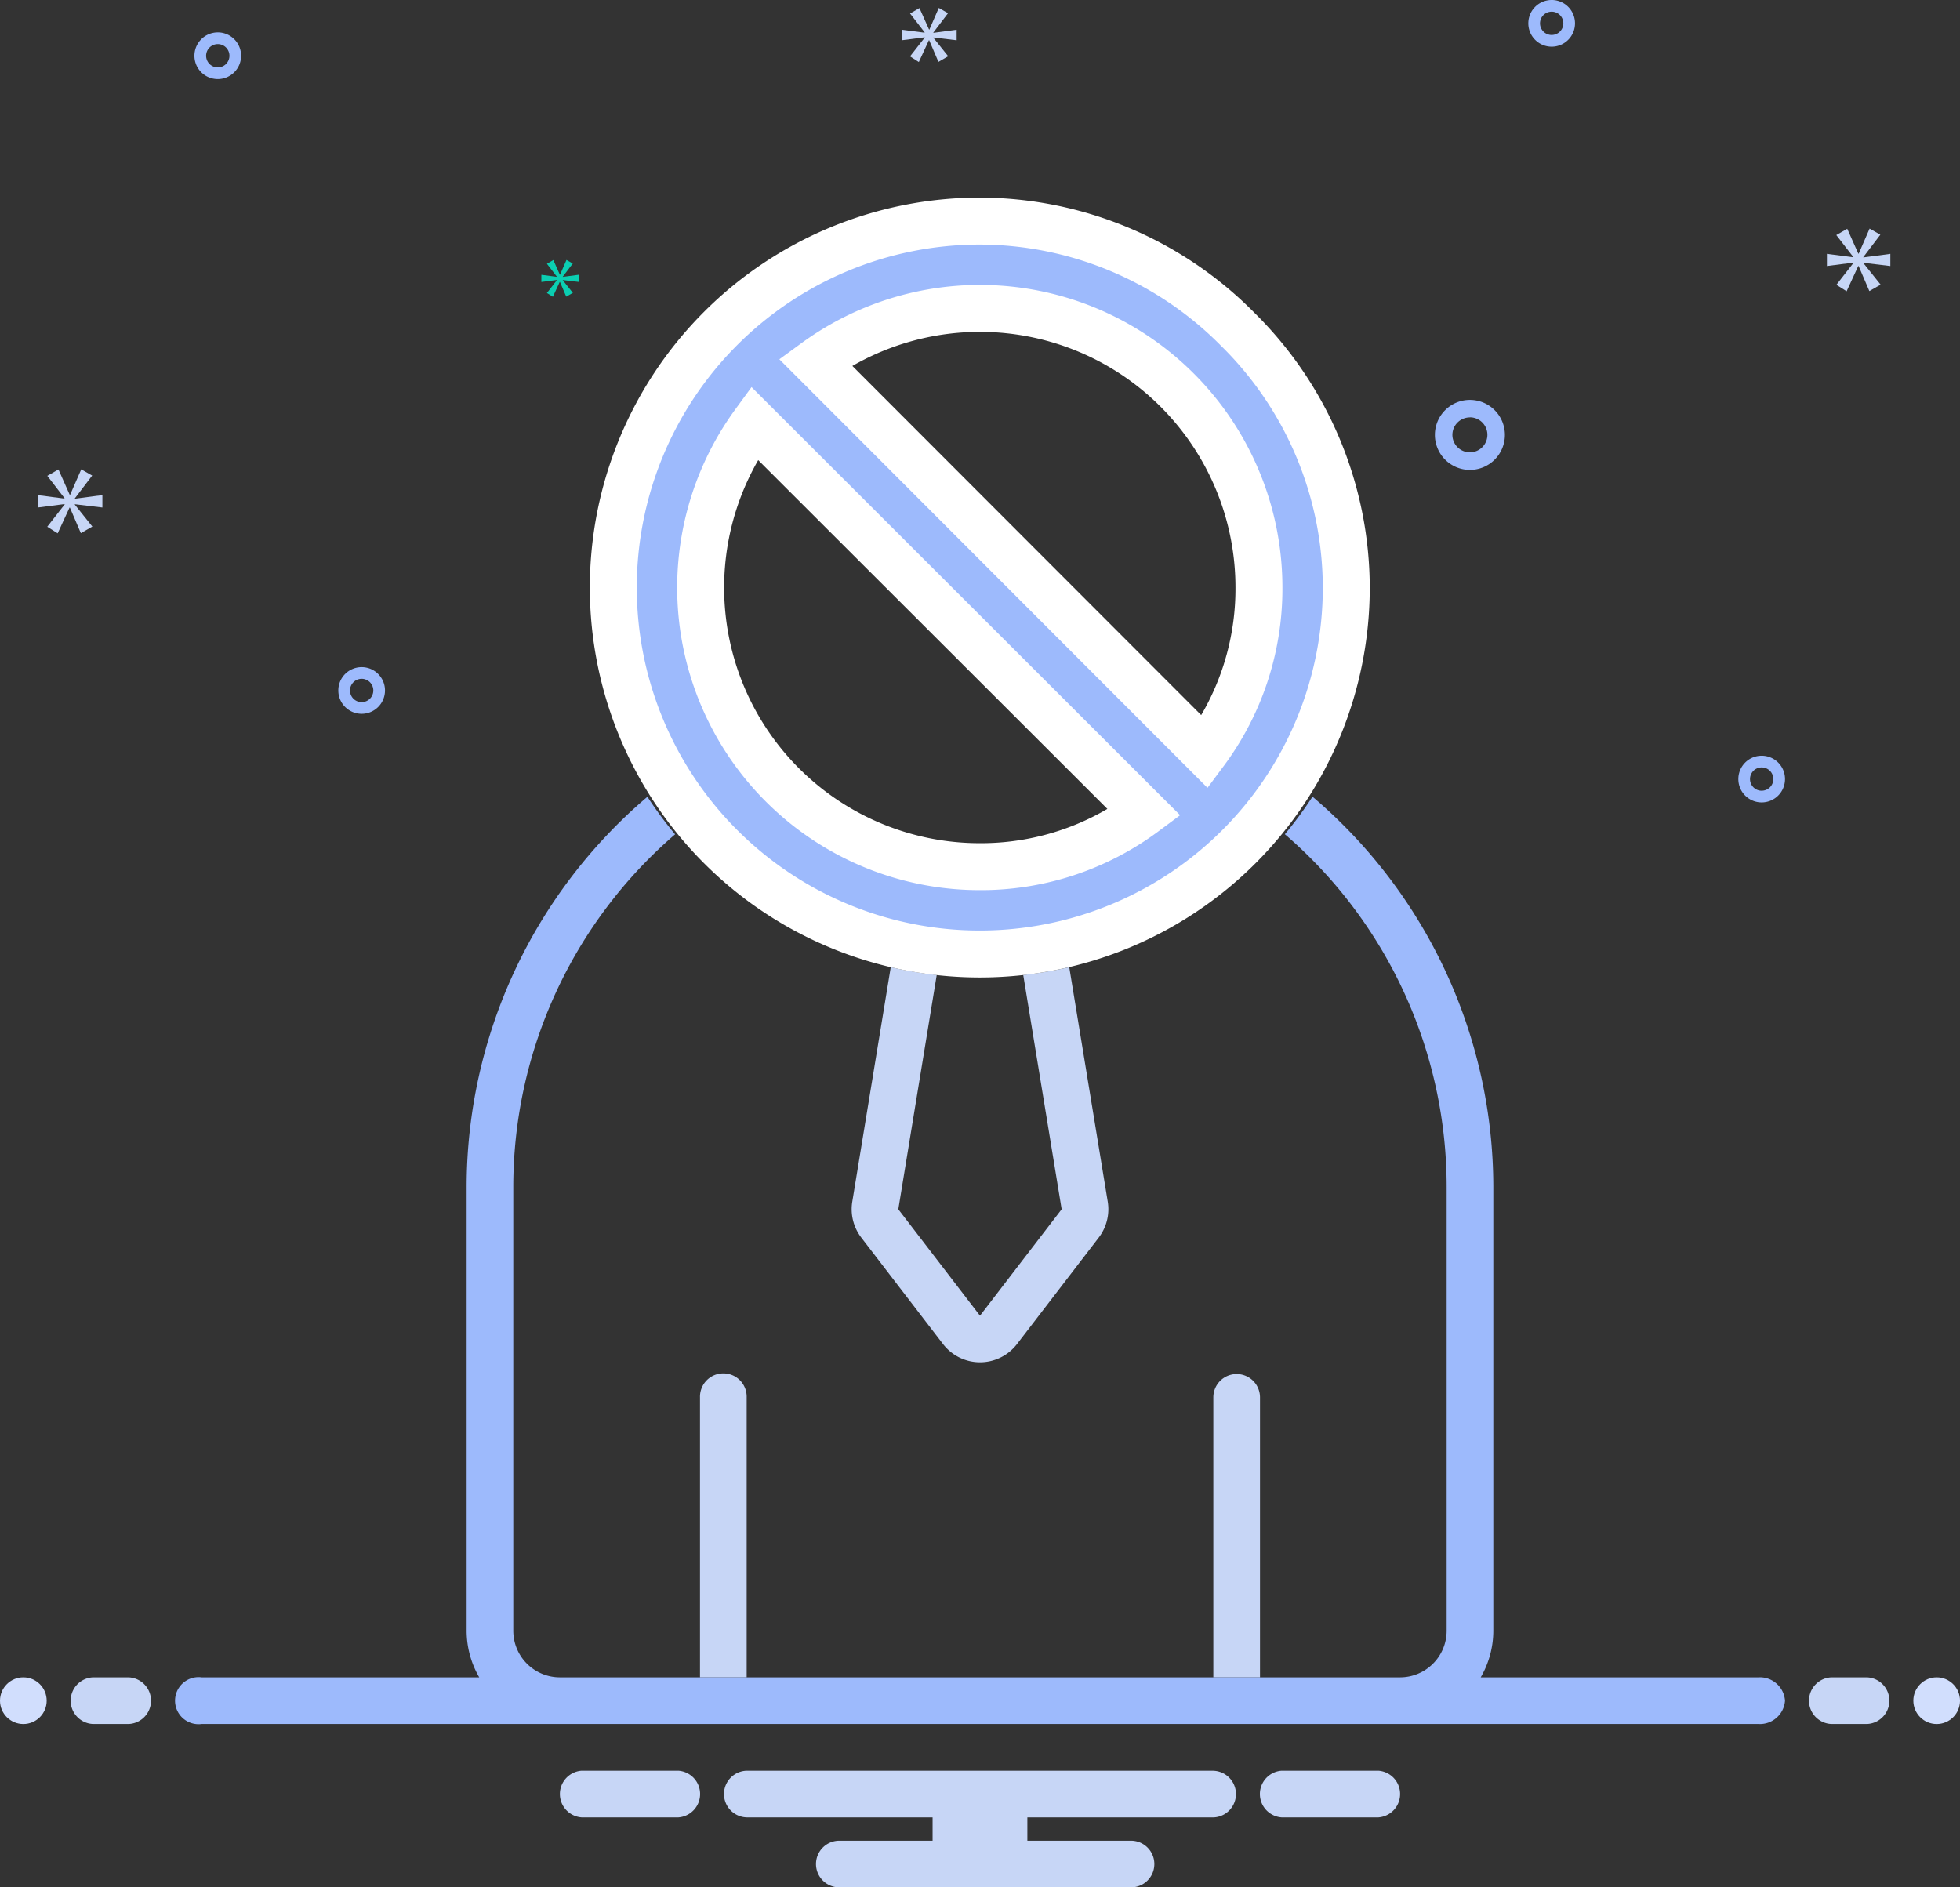 <svg xmlns="http://www.w3.org/2000/svg" width="104.37" height="100.506" viewBox="0 0 104.37 100.506">
  <rect x="0" y="0" width="104.37" height="100.506" fill="#333333" stroke="none"/>
  <g id="Group_15548" data-name="Group 15548" transform="translate(-135.13 -246.783)">
    <g id="time-management" transform="translate(135.13 246.783)">
      <path id="Path_13765" data-name="Path 13765" d="M75.082,86.011,73.033,98.5a2.485,2.485,0,0,0,.481,1.915l4.349,5.667a2.485,2.485,0,0,0,3.943,0l4.349-5.667a2.485,2.485,0,0,0,.481-1.915L84.586,86.011a20.986,20.986,0,0,1-2.45.418l2.046,12.477-4.349,5.667-4.349-5.667,2.046-12.477a20.993,20.993,0,0,1-2.45-.418Z" transform="translate(-27.649 -34.509)" fill="#c7d6f6"/>
      <ellipse id="Ellipse_1595" data-name="Ellipse 1595" cx="1.243" cy="1.243" rx="1.243" ry="1.243" transform="translate(0 89.323)" fill="#d1defd"/>
      <path id="Path_13768" data-name="Path 13768" d="M9.106,146.89H7.243a1.243,1.243,0,0,0,0,2.485H9.106a1.243,1.243,0,0,0,0-2.485Zm92.566,0H99.809a1.243,1.243,0,0,0,0,2.485h1.864a1.243,1.243,0,0,0,0-2.485Z" transform="translate(-2.272 -57.567)" fill="#c7d6f6"/>
      <ellipse id="Ellipse_1596" data-name="Ellipse 1596" cx="1.243" cy="1.243" rx="1.243" ry="1.243" transform="translate(101.885 89.323)" fill="#d1defd"/>
      <path id="Path_13769" data-name="Path 13769" d="M91.583,142.013H86.422a1.246,1.246,0,0,0,0,2.485h5.161a1.246,1.246,0,0,0,0-2.485Zm-37.275,0H49.147a1.246,1.246,0,0,0,0,2.485h5.161a1.246,1.246,0,0,0,0-2.485Zm28.482,0H57.94a1.243,1.243,0,0,0,0,2.485h9.9v1.242H62.91a1.243,1.243,0,1,0,0,2.485H78.441a1.243,1.243,0,0,0,0-2.485H72.887V144.5h9.9a1.243,1.243,0,0,0,0-2.485Zm-24.85-19.88v14.91H55.455v-14.91a1.243,1.243,0,1,1,2.485,0Zm27.335,0v14.91H82.79v-14.91a1.242,1.242,0,1,1,2.485,0Z" transform="translate(-18.18 -47.719)" fill="#c7d6f6"/>
      <path id="Path_13770" data-name="Path 13770" d="M100.733,93.676a1.34,1.34,0,0,1-1.416,1.243h-82.9a1.253,1.253,0,1,1,0-2.485H31.2a4.957,4.957,0,0,1-.671-2.485V66.341a27.3,27.3,0,0,1,9.627-20.8,21.251,21.251,0,0,0,1.474,2,24.779,24.779,0,0,0-8.617,18.805V89.949A2.484,2.484,0,0,0,35.5,92.434h44.73a2.484,2.484,0,0,0,2.485-2.485V66.341A24.779,24.779,0,0,0,74.1,47.536a21.251,21.251,0,0,0,1.472-2A27.3,27.3,0,0,1,85.2,66.341V89.949a4.957,4.957,0,0,1-.671,2.485H99.316A1.34,1.34,0,0,1,100.733,93.676ZM83.953,28.134a1.864,1.864,0,1,0-1.864-1.864,1.864,1.864,0,0,0,1.864,1.864Zm0-2.8a.932.932,0,1,1-.932.932A.932.932,0,0,1,83.953,25.338ZM99.49,43.355a1.243,1.243,0,1,0,1.243,1.243A1.242,1.242,0,0,0,99.49,43.355Zm0,1.864a.621.621,0,1,1,.621-.621A.621.621,0,0,1,99.49,45.218ZM17.278,4.837A1.243,1.243,0,1,0,18.52,6.079a1.243,1.243,0,0,0-1.242-1.243Zm0,1.864a.621.621,0,1,1,.621-.621.621.621,0,0,1-.621.621Zm71.03-3.59A1.243,1.243,0,1,0,89.55,4.353,1.243,1.243,0,0,0,88.308,3.11Zm0,1.864a.621.621,0,1,1,.621-.621A.621.621,0,0,1,88.308,4.974ZM26.182,39.88a1.243,1.243,0,1,0-1.243,1.243A1.243,1.243,0,0,0,26.182,39.88Zm-1.864,0a.621.621,0,1,1,.621.621.621.621,0,0,1-.621-.621Z" transform="translate(-5.681 -3.111)" fill="#9dbafc"/>
      <path id="Path_13771" data-name="Path 13771" d="M5.206,44.889l.924-1.215-.583-.331L4.954,44.7h-.02l-.6-1.351-.594.34.914,1.186V44.9l-1.429-.185v.661l1.439-.185v.02L3.738,46.4l.554.35.632-1.371h.019l.583,1.361.613-.35-.933-1.167V45.2l1.467.175v-.661l-1.467.194Z" transform="translate(-1.221 -18.349)" fill="#c7d6f6"/>
      <path id="Path_13772" data-name="Path 13772" d="M47.229,26.472l-.532.683.319.2.364-.79h.011l.335.783.353-.2-.537-.672v-.011l.845.1v-.381l-.845.112v-.011l.532-.7-.335-.19-.342.783h-.011L47.04,25.4l-.342.2.527.683v.011l-.823-.107v.381l.828-.106Z" transform="translate(-17.574 -11.552)" fill="#0bceb2"/>
      <path id="Path_13773" data-name="Path 13773" d="M159.966,24.7v-.648l-1.439.191v-.019l.906-1.192-.572-.324-.581,1.334h-.019l-.591-1.325-.582.334.9,1.163v.019l-1.4-.181V24.7l1.411-.181v.019l-.906,1.163.544.344.62-1.345h.019l.572,1.335.6-.343-.915-1.144v-.019Z" transform="translate(-59.305 -10.534)" fill="#c7d6f6"/>
      <path id="Path_13774" data-name="Path 13774" d="M78.979,5.1l.781-1.028-.493-.28-.5,1.151h-.017L78.238,3.8l-.5.288.773,1V5.11L77.3,4.953v.559l1.218-.156v.016l-.782,1,.469.3.535-1.16h.016l.493,1.152.518-.3-.789-.987V5.365l1.241.148V4.953l-1.241.165Z" transform="translate(-29.277 -3.369)" fill="#c7d6f6"/>
    </g>
    <g id="signal" transform="translate(167.79 258.557)">
      <g id="Group_15495" data-name="Group 15495" transform="translate(0 -0.001)">
        <path id="Path_13717" data-name="Path 13717" d="M33.258,5.771A19.36,19.36,0,0,0,19.514,0,19.515,19.515,0,1,0,39.029,19.515,19.36,19.36,0,0,0,33.258,5.771ZM19.514,34.379A14.86,14.86,0,0,1,7.509,10.756L28.273,31.5A14.574,14.574,0,0,1,19.514,34.379ZM31.5,28.273,10.756,7.509A14.86,14.86,0,0,1,34.379,19.515,14.574,14.574,0,0,1,31.5,28.273Z" fill="#9dbafc" stroke="#fff" stroke-width="2.5"/>
      </g>
    </g>
  </g>
</svg>